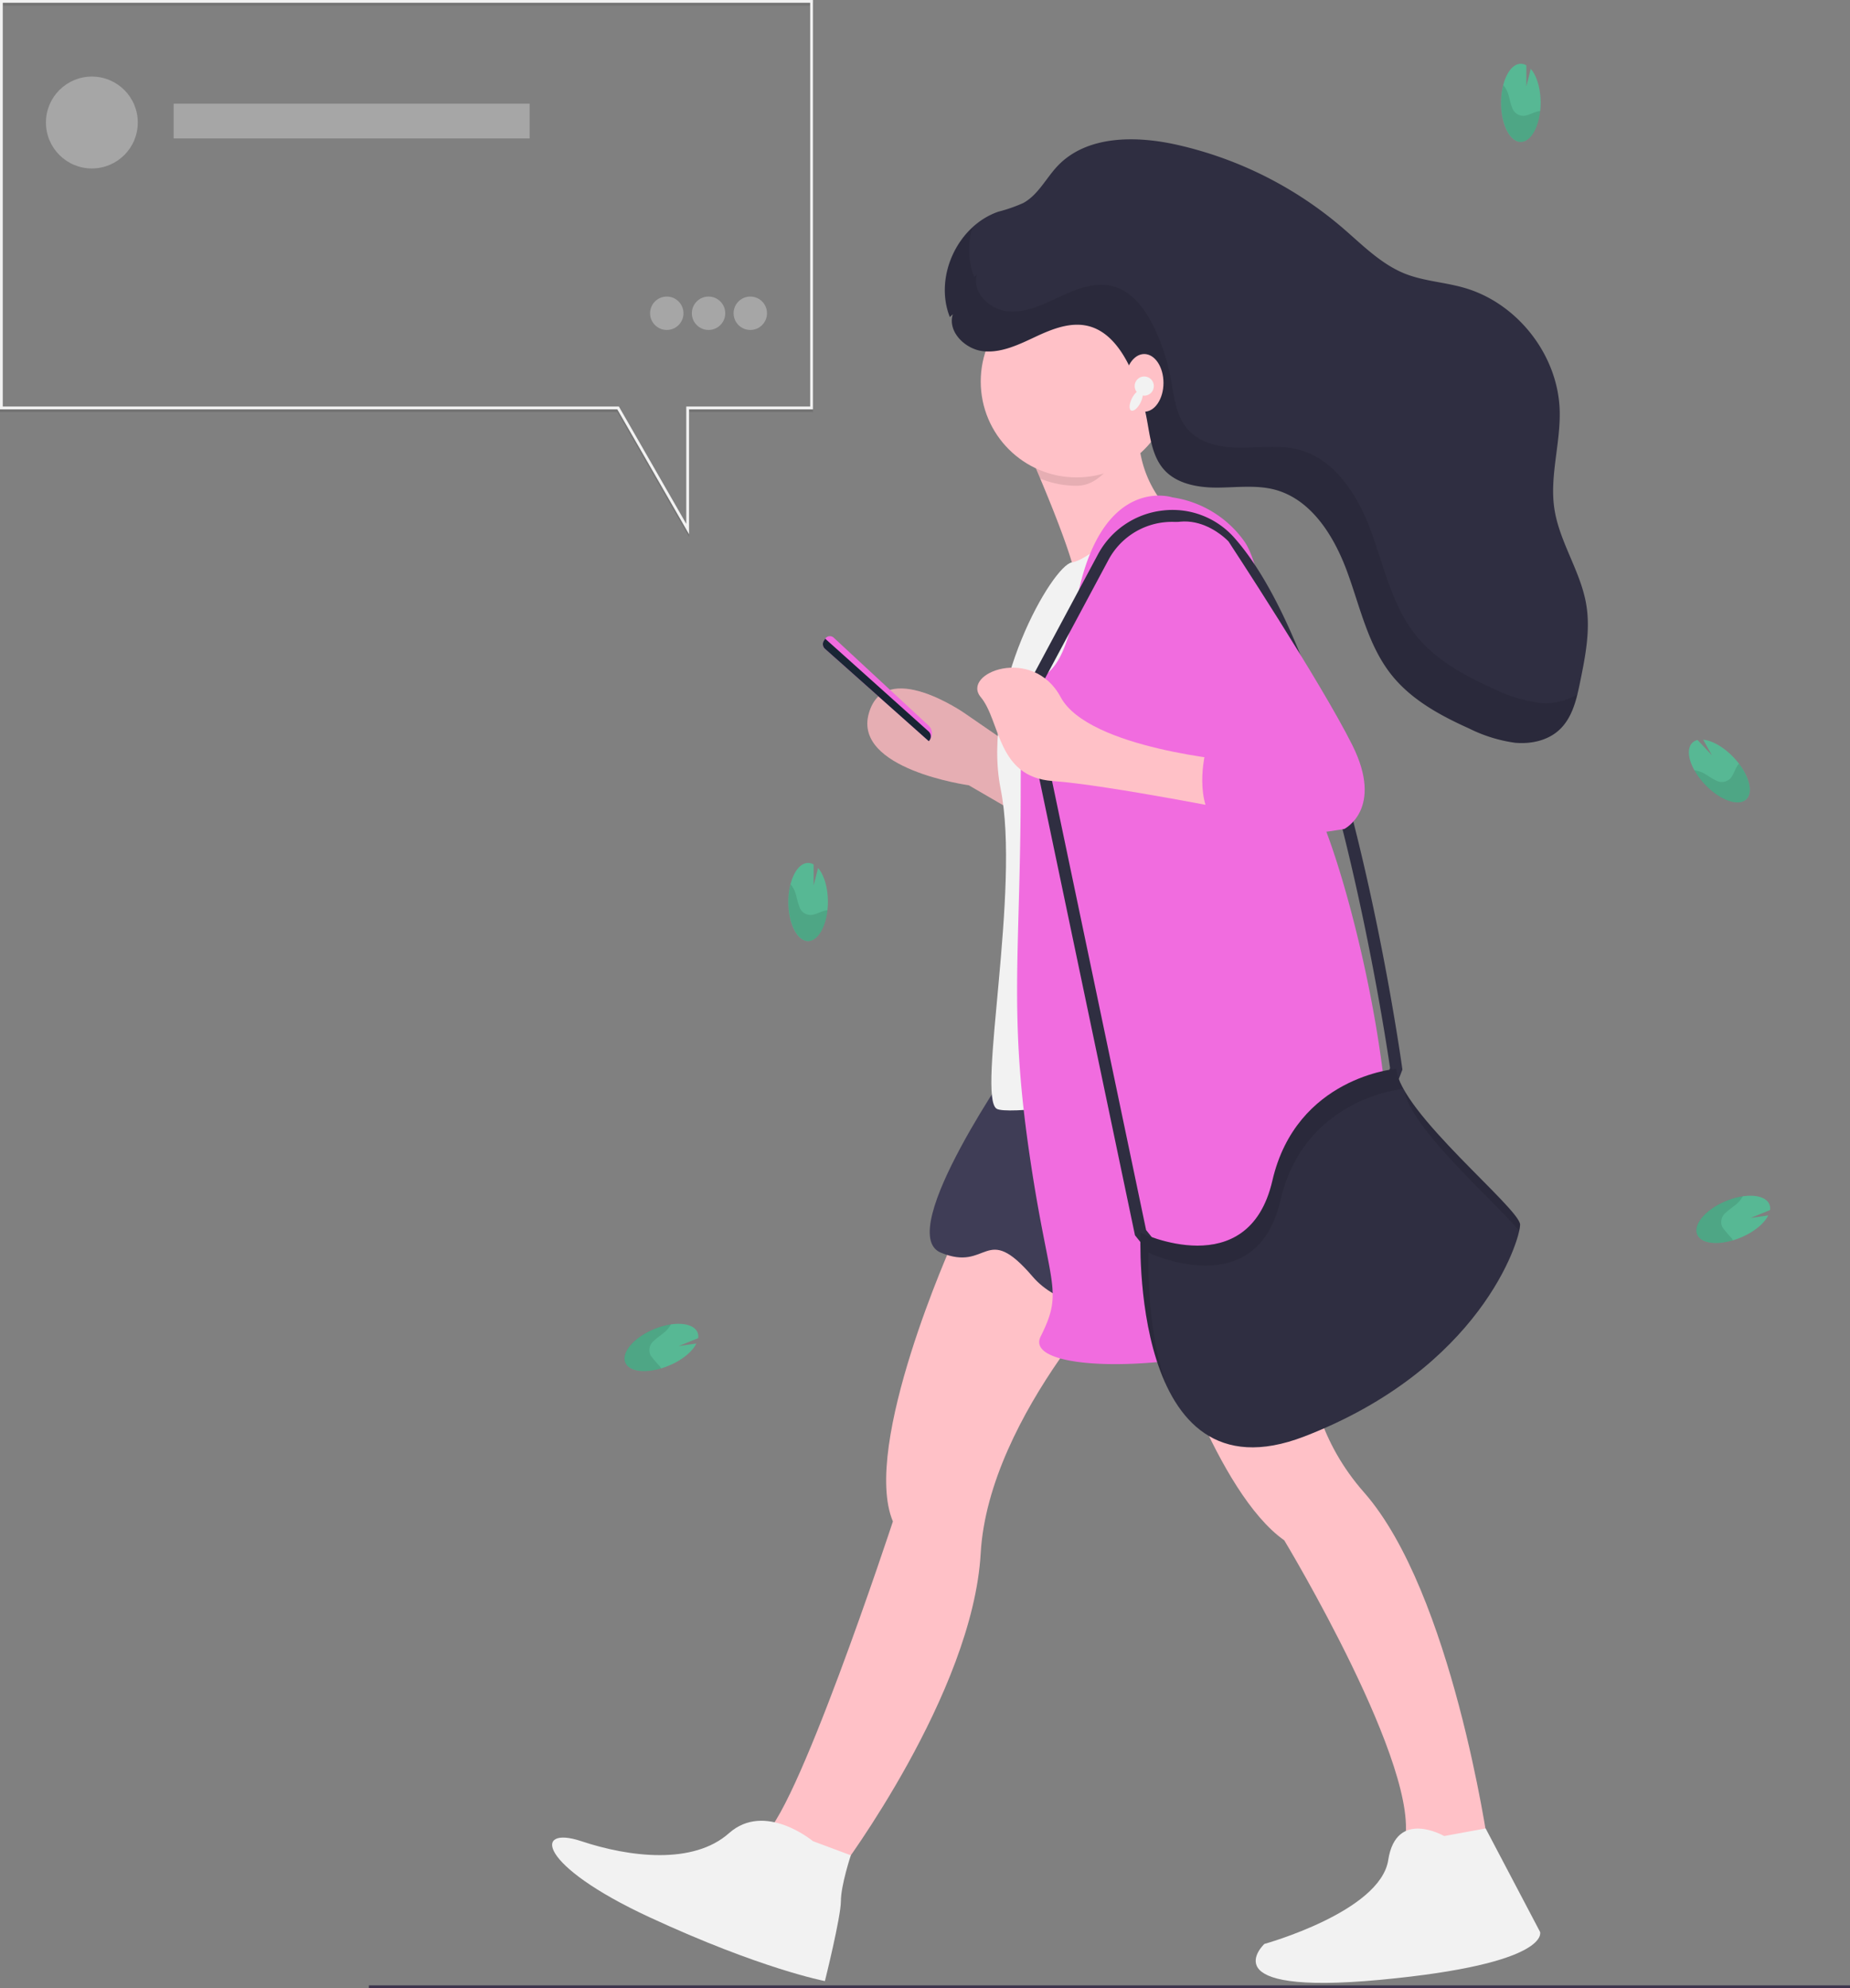 <svg id="banner-01" xmlns="http://www.w3.org/2000/svg" width="426.138" height="457.881" viewBox="0 0 426.138 457.881">
  <rect x="0" y="0" width="426.138" height="457.881" fill="#808080" stroke="none"/>
  <rect id="Rectangle_3485" data-name="Rectangle 3485" width="341.167" height="0.641" transform="translate(84.971 457.24)" fill="#3c354c"/>
  <path id="Path_1024" data-name="Path 1024" d="M560.024,411.45c-.077-3.206-.975-5.893-2.264-7.375l-1.02,4.021v-4.829a2.45,2.45,0,0,0-1.494-.353c-2.507.231-4.444,4.444-4.329,9.408s2.245,8.8,4.752,8.574S560.139,416.433,560.024,411.45Z" transform="translate(-369.323 -204.166)" fill="#57b894"/>
  <path id="Path_1025" data-name="Path 1025" d="M559.431,416.617c-1.052.231-2.071.879-3.123,1.007a2.719,2.719,0,0,1-2.867-1.994c-.359-.872-.539-1.975-.84-2.931a5.958,5.958,0,0,0-1.148-2.129,16.585,16.585,0,0,0-.487,4.489c.115,4.964,2.245,8.8,4.752,8.568,2.1-.192,3.8-3.206,4.226-7.093A4.5,4.5,0,0,0,559.431,416.617Z" transform="translate(-369.34 -206.915)" opacity="0.1"/>
  <path id="Path_1026" data-name="Path 1026" d="M884.395,362.424c-2.245-2.251-4.765-3.6-6.721-3.784l2.007,3.591-3.3-3.521a2.481,2.481,0,0,0-1.328.77c-1.661,1.924-.16,6.285,3.348,9.805s7.7,4.835,9.35,2.937S887.883,365.925,884.395,362.424Z" transform="translate(-485.352 -188.288)" fill="#57b894"/>
  <path id="Path_1027" data-name="Path 1027" d="M886.293,367.68c-.6.885-.9,2.059-1.571,2.873a2.732,2.732,0,0,1-3.45.539c-.866-.385-1.757-1.065-2.629-1.546a5.95,5.95,0,0,0-2.3-.763,16.707,16.707,0,0,0,2.745,3.6c3.508,3.521,7.7,4.835,9.35,2.937,1.385-1.59.552-4.932-1.821-8.048A3.353,3.353,0,0,0,886.293,367.68Z" transform="translate(-486.057 -191.383)" opacity="0.1"/>
  <path id="Path_1028" data-name="Path 1028" d="M613.688,368.945l-11.043-6.413s-26.691-3.681-23.01-16.565,22.092,0,22.092,0l11.96,8.228Z" transform="translate(-379.501 -181.688)" fill="#ffc1c7"/>
  <path id="Path_1029" data-name="Path 1029" d="M613.688,368.945l-11.043-6.413s-26.691-3.681-23.01-16.565,22.092,0,22.092,0l11.96,8.228Z" transform="translate(-379.501 -181.688)" opacity="0.1"/>
  <path id="Path_1030" data-name="Path 1030" d="M673.948,266.638s-26.684,19.329-26.684,12.884c0-3.848-4.656-15.731-8.375-24.574-2.463-5.861-4.489-10.4-4.489-10.4l27.575-7.362a32.2,32.2,0,0,0,.308,13.467A25.959,25.959,0,0,0,673.948,266.638Z" transform="translate(-399.271 -144.722)" fill="#ffc1c7"/>
  <path id="Path_1031" data-name="Path 1031" d="M584.552,538.94s-21.163,46.936-13.807,64.418c0,0-23,69.946-30.365,72.7s18.405,7.362,18.405,7.362,30.352-40.491,32.18-72.7,34.982-65.328,34.982-65.328Z" transform="translate(-365.07 -252.963)" fill="#ffc1c7"/>
  <path id="Path_1032" data-name="Path 1032" d="M686,561.979s11.96,38.657,27.608,49.7c0,0,32.212,53.375,27.576,69.939,0,0,18.405,2.764,19.328,0,0,0-8.285-57.979-28.531-80.982S720.989,550,720.989,550Z" transform="translate(-417.78 -256.93)" fill="#ffc1c7"/>
  <path id="Path_1033" data-name="Path 1033" d="M526.138,751.574s-11.043-9.2-19.322-1.841-23.01,5.522-34.053,1.841-10.12,5.521,15.647,17.482S528.9,783.8,528.9,783.8s3.681-14.75,3.681-18.405,2.289-10.562,2.289-10.562Z" transform="translate(-338.887 -327.552)" fill="#f2f2f2"/>
  <path id="Path_1034" data-name="Path 1034" d="M762.194,751.391s-11.043-6.413-12.884,5.521-28.531,19.328-28.531,19.328S707.9,788.2,747.47,784.5s36.81-11.043,36.81-11.043L771.749,749.64Z" transform="translate(-429.537 -328.543)" fill="#f2f2f2"/>
  <path id="Path_1035" data-name="Path 1035" d="M621.727,468.935s-28.531,40.491-17.488,45.089,10.126-7.362,21.163,5.522,39.574,6.413,43.255,3.681,12.884-14.75,20.246-13.8-11.979-46.936-11.979-46.936Z" transform="translate(-387.54 -225.54)" fill="#3f3d56"/>
  <path id="Path_1036" data-name="Path 1036" d="M659.8,246.688c-3.938,3.675-6.721,9.908-12.531,9.908a21.938,21.938,0,0,1-8.375-1.648c-2.463-5.861-4.489-10.4-4.489-10.4l27.575-7.362C661.078,242.461,658.852,242.942,659.8,246.688Z" transform="translate(-399.271 -144.722)" opacity="0.1"/>
  <circle id="Ellipse_7" data-name="Ellipse 7" cx="22.086" cy="22.086" r="22.086" transform="translate(225.907 65.777)" fill="#ffc1c7"/>
  <path id="Path_1037" data-name="Path 1037" d="M656.36,278.81s-9.542,9.683-13.974,10.363-21.009,29.2-16.4,52.214-5.522,70.863-.917,73.62,78.237-10.12,78.237-10.12Z" transform="translate(-395.483 -159.652)" fill="#f2f2f2"/>
  <path id="Path_1038" data-name="Path 1038" d="M668.879,271.4s-16.565-5.521-22.086,23.927-12.884,4.6-12.884,42.325-2.764,51.54,1.841,83.746,8.279,32.212,2.758,43.255,58.9,8.285,74.544-12.884-4.6-100.311-12.884-112.277-8.285-48.77-14.75-57.973a24.7,24.7,0,0,0-16.539-10.12Z" transform="translate(-398.8 -156.847)" fill="#f16cdf"/>
  <path id="Path_1039" data-name="Path 1039" d="M669.018,453.376l-8.151-10.2L634.85,319.012l17.488-32.642a19.367,19.367,0,0,1,14.865-10.1,19,19,0,0,1,16.674,6.413c25.312,28.82,38.016,118.183,38.542,121.973l.051.359-2.565,6.676-13.467,30.186Zm-5.586-11.4L670,450.182l34.4-10.607L717.326,410.6l2.3-5.945c-.911-6.272-13.846-92.878-37.836-120.184a16.571,16.571,0,0,0-27.03,3.168L637.755,319.4Z" transform="translate(-399.432 -158.69)" fill="#2f2e41"/>
  <path id="Path_1040" data-name="Path 1040" d="M587.716,345.643h0L563.8,324.372a1.443,1.443,0,0,1-.237-1.873l.295-.449h0a1.283,1.283,0,0,1,1.969-.231l21.8,20.2a2.5,2.5,0,0,1,.083,3.623Z" transform="translate(-373.775 -174.951)" fill="#f16cdf"/>
  <path id="Path_1041" data-name="Path 1041" d="M587.716,345.973h0L563.8,324.7a1.443,1.443,0,0,1-.237-1.873l.295-.449,23.8,21.342a1.546,1.546,0,0,1,.058,2.251Z" transform="translate(-373.775 -175.281)" fill="#192534"/>
  <path id="Path_1042" data-name="Path 1042" d="M678.47,354.3s-34.052-2.758-40.491-14.75-23.009-5.522-18.405,0,3.681,18.405,16.565,19.328,45.089,7.388,45.089,7.388Z" transform="translate(-393.667 -179.008)" fill="#ffc1c7"/>
  <path id="Path_1043" data-name="Path 1043" d="M736.294,476.84s-23.01,1.841-28.531,25.767S677.4,514.573,677.4,514.573s-2.764,62.577,37.727,46.936,49.7-45.1,49.7-48.777S737.217,486.966,736.294,476.84Z" transform="translate(-414.68 -230.687)" fill="#2f2e41"/>
  <path id="Path_1044" data-name="Path 1044" d="M679.238,519.172s24.824,11.967,30.365-11.96c5.259-22.791,26.363-25.543,28.364-25.754a12.319,12.319,0,0,1-1.674-4.617s-23.009,1.841-28.531,25.767S677.4,514.573,677.4,514.573s-.9,20.425,5.881,35.021C678.514,535.659,679.238,519.172,679.238,519.172Z" transform="translate(-414.68 -230.687)" opacity="0.1"/>
  <path id="Path_1045" data-name="Path 1045" d="M798.661,516.968a7.687,7.687,0,0,0,.2-1.385c0-3.149-20.207-19.777-26.62-30.853C773.6,493.285,792.377,509.606,798.661,516.968Z" transform="translate(-448.715 -233.517)" opacity="0.1"/>
  <path id="Path_1046" data-name="Path 1046" d="M608.961,183.32c-1.283,4.027,2.867,8.1,7.054,8.523s8.247-1.584,12.082-3.38,8.119-3.476,12.217-2.386c4.489,1.186,7.477,5.361,9.472,9.53a47.533,47.533,0,0,1,3.777,11.466c.821,4.245,1.2,8.914,4.117,12.12s7.76,4.072,12.185,4.053,8.9-.641,13.166.449c8.465,2.206,13.7,10.639,16.725,18.828s4.835,17.11,10.306,23.927c4.56,5.695,11.21,9.305,17.873,12.3a33.864,33.864,0,0,0,10.511,3.258c3.668.346,7.606-.507,10.261-3.02,2.995-2.809,3.957-7.093,4.771-11.107,1.186-5.823,2.373-11.806,1.391-17.674-1.282-7.7-6.227-14.461-7.362-22.189-1.1-7.516,1.494-15.1,1.231-22.7-.442-12.71-9.8-24.626-22.067-28.108-4.489-1.283-9.2-1.513-13.512-3.206-5.618-2.238-9.946-6.74-14.538-10.671a88.427,88.427,0,0,0-38.163-19.066c-9.453-2.1-20.637-2.129-27.319,4.855-2.713,2.841-4.489,6.682-7.952,8.58a35.382,35.382,0,0,1-5.727,1.994c-9.44,3.245-14.865,15.006-11.2,24.266" transform="translate(-389.479 -110.95)" fill="#2f2e41"/>
  <path id="Path_1047" data-name="Path 1047" d="M744.048,284.209a33.866,33.866,0,0,1-10.511-3.258c-6.663-2.995-13.307-6.605-17.873-12.3-5.47-6.817-7.291-15.731-10.306-23.927S697.1,228.1,688.634,225.9c-4.265-1.116-8.76-.468-13.166-.449s-9.2-.8-12.185-4.053-3.3-7.875-4.117-12.12a47.454,47.454,0,0,0-3.777-11.466c-1.994-4.168-5-8.337-9.472-9.53-4.1-1.09-8.382.59-12.217,2.386s-7.862,3.8-12.082,3.38-8.337-4.489-7.054-8.523l-.641.641a17.764,17.764,0,0,1-.436-11.332c-5.432,5.1-7.862,13.531-5.092,20.521l.641-.641c-1.283,4.027,2.867,8.1,7.054,8.523s8.247-1.584,12.082-3.38,8.119-3.476,12.217-2.386c4.489,1.186,7.477,5.361,9.472,9.53a47.531,47.531,0,0,1,3.777,11.466c.821,4.245,1.2,8.914,4.117,12.12s7.76,4.072,12.185,4.053,8.9-.641,13.166.449c8.465,2.206,13.7,10.639,16.725,18.828s4.835,17.11,10.306,23.927c4.56,5.695,11.21,9.305,17.873,12.3A33.865,33.865,0,0,0,738.52,293.4c3.668.346,7.606-.507,10.261-3.02,2.257-2.116,3.36-5.079,4.117-8.132A14.031,14.031,0,0,1,744.048,284.209Z" transform="translate(-389.529 -122.353)" opacity="0.1"/>
  <path id="Path_1048" data-name="Path 1048" d="M674.357,287.612s-2.764,20.246,7.362,24.85,17.482,20.22,17.482,20.22l-8.279,1.841s-2.764,12.884,4.6,16.565,27.608,0,27.608,0,9.209-4.6,1.841-19.328-28.518-46.9-28.518-46.9S685.4,272.888,674.357,287.612Z" transform="translate(-413.48 -160.175)" fill="#f16cdf"/>
  <ellipse id="Ellipse_8" data-name="Ellipse 8" cx="4.431" cy="6.644" rx="4.431" ry="6.644" transform="translate(259.139 81.534)" fill="#ffc1c7"/>
  <circle id="Ellipse_9" data-name="Ellipse 9" cx="2.212" cy="2.212" r="2.212" transform="translate(261.358 86.702)" fill="#f2f2f2"/>
  <ellipse id="Ellipse_10" data-name="Ellipse 10" cx="2.584" cy="1.109" rx="2.584" ry="1.109" transform="translate(259.57 94.047) rotate(-63.3)" fill="#f2f2f2"/>
  <path id="Path_1049" data-name="Path 1049" d="M816.024,124.45c-.077-3.174-.975-5.893-2.264-7.375l-1.02,4.021v-4.829a2.45,2.45,0,0,0-1.494-.353c-2.507.231-4.444,4.444-4.329,9.408s2.245,8.8,4.752,8.574S816.139,129.433,816.024,124.45Z" transform="translate(-461.153 -101.216)" fill="#57b894"/>
  <path id="Path_1050" data-name="Path 1050" d="M815.431,129.617c-1.052.231-2.071.879-3.123,1.007a2.719,2.719,0,0,1-2.867-1.994c-.359-.872-.539-1.975-.84-2.931a5.958,5.958,0,0,0-1.148-2.129,16.58,16.58,0,0,0-.487,4.489c.115,4.964,2.245,8.8,4.752,8.568,2.1-.192,3.8-3.206,4.226-7.093A4.49,4.49,0,0,0,815.431,129.617Z" transform="translate(-461.17 -103.966)" opacity="0.1"/>
  <path id="Path_1051" data-name="Path 1051" d="M887.685,531.879c2.905-1.283,5.066-3.162,5.938-4.925l-4.072.59,4.489-1.821a2.482,2.482,0,0,0-.244-1.513c-1.174-2.225-5.81-2.4-10.35-.385s-7.272,5.445-6.1,7.7S883.139,533.893,887.685,531.879Z" transform="translate(-486.321 -247.037)" fill="#57b894"/>
  <path id="Path_1052" data-name="Path 1052" d="M885.225,532.293A29.382,29.382,0,0,1,883.1,529.8a2.72,2.72,0,0,1,.738-3.412c.641-.641,1.616-1.283,2.379-1.924a5.861,5.861,0,0,0,1.533-1.873,16.746,16.746,0,0,0-4.335,1.283c-4.54,2.014-7.272,5.445-6.1,7.7.988,1.866,4.412,2.289,8.17,1.186A4.542,4.542,0,0,0,885.225,532.293Z" transform="translate(-486.31 -247.098)" opacity="0.1"/>
  <path id="Path_1053" data-name="Path 1053" d="M502.685,577.879c2.905-1.283,5.066-3.162,5.938-4.925l-4.072.59,4.489-1.821a2.482,2.482,0,0,0-.244-1.513c-1.174-2.225-5.81-2.4-10.35-.385s-7.272,5.445-6.1,7.7S498.139,579.893,502.685,577.879Z" transform="translate(-348.218 -263.538)" fill="#57b894"/>
  <path id="Path_1054" data-name="Path 1054" d="M500.225,578.293A29.368,29.368,0,0,1,498.1,575.8a2.72,2.72,0,0,1,.737-3.412c.641-.641,1.616-1.283,2.379-1.924a5.861,5.861,0,0,0,1.533-1.872,16.743,16.743,0,0,0-4.335,1.283c-4.54,2.014-7.272,5.445-6.1,7.7.988,1.866,4.412,2.289,8.17,1.186a4.55,4.55,0,0,0-.263-.462Z" transform="translate(-348.207 -263.599)" opacity="0.1"/>
  <rect id="Rectangle_3486" data-name="Rectangle 3486" width="82" height="8" transform="translate(40 23.881)" fill="#fff" opacity="0.3"/>
  <path id="Path_1055" data-name="Path 1055" d="M426.469,217.044,409.937,188.27H267.75V94H455.007v94.27H426.469ZM268.391,187.628H410.309l15.519,27.018V187.628h28.537V94.641H268.391Z" transform="translate(-267.75 -93.359)" opacity="0.1"/>
  <path id="Path_1056" data-name="Path 1056" d="M426.469,216.044,409.937,187.27H267.75V93H455.007v94.27H426.469ZM268.391,186.628H410.309l15.519,27.018V186.628h28.537V93.641H268.391Z" transform="translate(-267.75 -93)" fill="#f2f2f2"/>
  <circle id="Ellipse_11" data-name="Ellipse 11" cx="10.581" cy="10.581" r="10.581" transform="translate(10.581 17.635)" fill="#fff" opacity="0.3"/>
  <circle id="Ellipse_12" data-name="Ellipse 12" cx="3.848" cy="3.848" r="3.848" transform="translate(149.741 68.297)" fill="#fff" opacity="0.3"/>
  <circle id="Ellipse_13" data-name="Ellipse 13" cx="3.848" cy="3.848" r="3.848" transform="translate(159.361 68.297)" fill="#fff" opacity="0.3"/>
  <circle id="Ellipse_14" data-name="Ellipse 14" cx="3.848" cy="3.848" r="3.848" transform="translate(168.98 68.297)" fill="#fff" opacity="0.3"/>
</svg>
